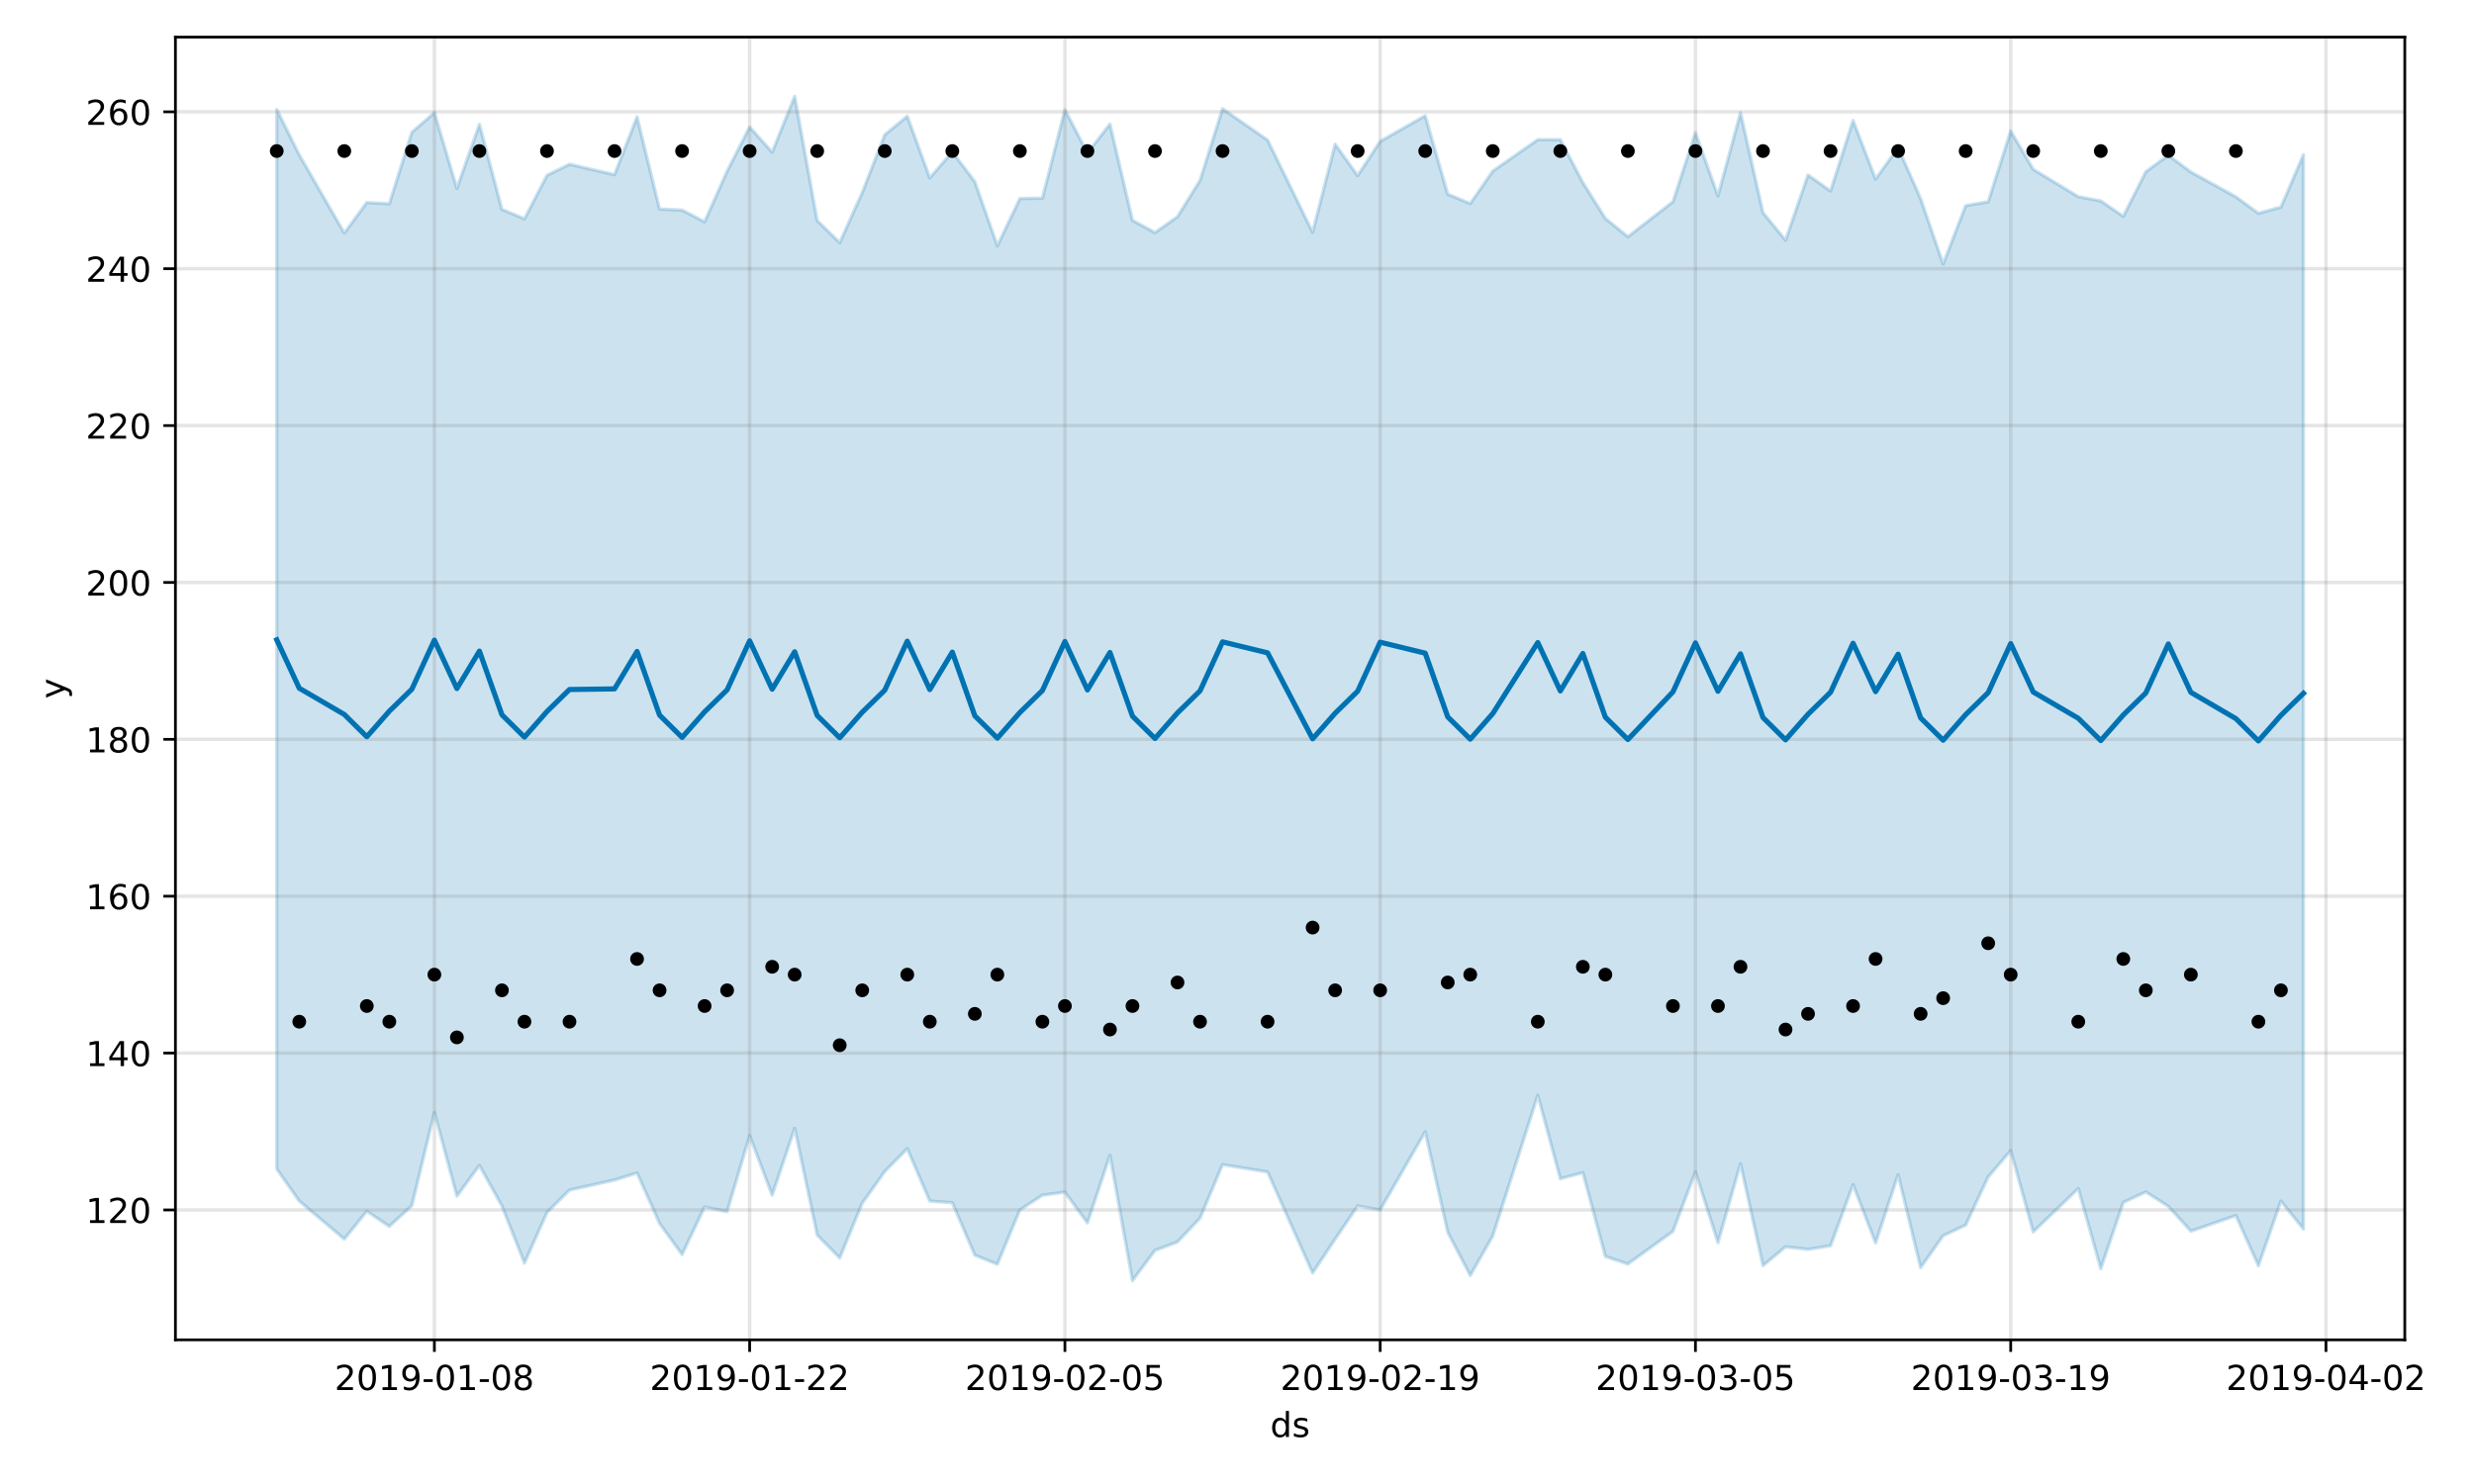 <?xml version="1.0" encoding="utf-8" standalone="no"?>
<!DOCTYPE svg PUBLIC "-//W3C//DTD SVG 1.1//EN"
  "http://www.w3.org/Graphics/SVG/1.1/DTD/svg11.dtd">
<!-- Created with matplotlib (https://matplotlib.org/) -->
<svg height="432pt" version="1.1" viewBox="0 0 720 432" width="720pt" xmlns="http://www.w3.org/2000/svg" xmlns:xlink="http://www.w3.org/1999/xlink">
 <defs>
  <style type="text/css">
*{stroke-linecap:butt;stroke-linejoin:round;}
  </style>
 </defs>
 <g id="figure_1">
  <g id="patch_1">
   <path d="M 0 432 
L 720 432 
L 720 0 
L 0 0 
z
" style="fill:#ffffff;"/>
  </g>
  <g id="axes_1">
   <g id="patch_2">
    <path d="M 51.05 390.04 
L 699.857 390.04 
L 699.857 10.8 
L 51.05 10.8 
z
" style="fill:#ffffff;"/>
   </g>
   <g id="PolyCollection_1">
    <defs>
     <path d="M 80.541 -400.155 
L 80.541 -91.692 
L 87.095 -82.371 
L 100.202 -71.296 
L 106.756 -79.396 
L 113.309 -74.99 
L 119.863 -81.025 
L 126.417 -108.125 
L 132.97 -83.786 
L 139.524 -92.738 
L 146.077 -80.924 
L 152.631 -64.301 
L 159.185 -79.024 
L 165.738 -85.548 
L 178.845 -88.483 
L 185.399 -90.553 
L 191.953 -75.836 
L 198.506 -66.805 
L 205.06 -80.639 
L 211.613 -79.283 
L 218.167 -101.383 
L 224.721 -84.082 
L 231.274 -103.525 
L 237.828 -72.465 
L 244.381 -65.803 
L 250.935 -81.739 
L 257.489 -90.953 
L 264.042 -97.593 
L 270.596 -82.359 
L 277.15 -81.872 
L 283.703 -66.606 
L 290.257 -63.974 
L 296.81 -79.768 
L 303.364 -84.068 
L 309.918 -84.952 
L 316.471 -75.994 
L 323.025 -95.663 
L 329.578 -59.198 
L 336.132 -67.99 
L 342.686 -70.461 
L 349.239 -77.367 
L 355.793 -92.965 
L 368.9 -90.832 
L 382.007 -61.423 
L 388.561 -71.28 
L 395.114 -80.934 
L 401.668 -79.779 
L 414.775 -102.529 
L 421.329 -73.267 
L 427.883 -60.702 
L 434.436 -72.197 
L 447.543 -113.146 
L 454.097 -88.86 
L 460.651 -90.64 
L 467.204 -66.258 
L 473.758 -64.042 
L 486.865 -73.528 
L 493.419 -90.854 
L 499.972 -70.256 
L 506.526 -93.211 
L 513.079 -63.55 
L 519.633 -69.042 
L 526.187 -68.304 
L 532.74 -69.347 
L 539.294 -87.105 
L 545.847 -70.162 
L 552.401 -90.022 
L 558.955 -62.975 
L 565.508 -72.277 
L 572.062 -75.361 
L 578.616 -89.387 
L 585.169 -97.049 
L 591.723 -73.379 
L 604.83 -85.998 
L 611.384 -62.682 
L 617.937 -81.976 
L 624.491 -85.008 
L 631.044 -80.825 
L 637.598 -73.595 
L 650.705 -78.145 
L 657.259 -63.541 
L 663.812 -82.32 
L 670.366 -74.224 
L 670.366 -386.976 
L 670.366 -386.976 
L 663.812 -371.718 
L 657.259 -369.903 
L 650.705 -374.712 
L 637.598 -381.926 
L 631.044 -386.81 
L 624.491 -382.008 
L 617.937 -369.024 
L 611.384 -373.513 
L 604.83 -374.757 
L 591.723 -382.71 
L 585.169 -393.873 
L 578.616 -373.282 
L 572.062 -372.136 
L 565.508 -355.167 
L 558.955 -374.194 
L 552.401 -389.001 
L 545.847 -379.882 
L 539.294 -396.937 
L 532.74 -376.385 
L 526.187 -381.057 
L 519.633 -362.085 
L 513.079 -370.101 
L 506.526 -399.207 
L 499.972 -374.964 
L 493.419 -393.397 
L 486.865 -373.255 
L 473.758 -363.106 
L 467.204 -368.414 
L 460.651 -378.858 
L 454.097 -391.35 
L 447.543 -391.349 
L 434.436 -382.198 
L 427.883 -372.738 
L 421.329 -375.49 
L 414.775 -398.311 
L 401.668 -390.856 
L 395.114 -380.868 
L 388.561 -390.027 
L 382.007 -364.399 
L 368.9 -391.233 
L 355.793 -400.335 
L 349.239 -379.494 
L 342.686 -368.928 
L 336.132 -364.283 
L 329.578 -367.857 
L 323.025 -395.894 
L 316.471 -387.436 
L 309.918 -400.071 
L 303.364 -374.315 
L 296.81 -374.198 
L 290.257 -360.457 
L 283.703 -379.109 
L 277.15 -387.785 
L 270.596 -380.229 
L 264.042 -398.181 
L 257.489 -392.762 
L 250.935 -375.936 
L 244.381 -361.363 
L 237.828 -367.794 
L 231.274 -403.962 
L 224.721 -387.699 
L 218.167 -395.039 
L 211.613 -382.169 
L 205.06 -367.438 
L 198.506 -370.844 
L 191.953 -371.142 
L 185.399 -397.966 
L 178.845 -381.154 
L 165.738 -384.191 
L 159.185 -380.957 
L 152.631 -368.305 
L 146.077 -371.068 
L 139.524 -395.801 
L 132.97 -377.167 
L 126.417 -399.209 
L 119.863 -393.512 
L 113.309 -372.699 
L 106.756 -373.049 
L 100.202 -364.171 
L 87.095 -386.906 
L 80.541 -400.155 
z
" id="m9175dd6dd3" style="stroke:#0072b2;stroke-opacity:0.2;"/>
    </defs>
    <g clip-path="url(#p2c53935490)">
     <use style="fill:#0072b2;fill-opacity:0.2;stroke:#0072b2;stroke-opacity:0.2;" x="0" xlink:href="#m9175dd6dd3" y="432"/>
    </g>
   </g>
   <g id="matplotlib.axis_1">
    <g id="xtick_1">
     <g id="line2d_1">
      <path clip-path="url(#p2c53935490)" d="M 126.417 390.04 
L 126.417 10.8 
" style="fill:none;stroke:#808080;stroke-linecap:square;stroke-opacity:0.2;"/>
     </g>
     <g id="line2d_2">
      <defs>
       <path d="M 0 0 
L 0 3.5 
" id="m6c2c5332e1" style="stroke:#000000;stroke-width:0.8;"/>
      </defs>
      <g>
       <use style="stroke:#000000;stroke-width:0.8;" x="126.417" xlink:href="#m6c2c5332e1" y="390.04"/>
      </g>
     </g>
     <g id="text_1">
      <!-- 2019-01-08 -->
      <defs>
       <path d="M 19.188 8.297 
L 53.609 8.297 
L 53.609 0 
L 7.328 0 
L 7.328 8.297 
Q 12.938 14.109 22.625 23.891 
Q 32.328 33.688 34.812 36.531 
Q 39.547 41.844 41.422 45.531 
Q 43.312 49.219 43.312 52.781 
Q 43.312 58.594 39.234 62.25 
Q 35.156 65.922 28.609 65.922 
Q 23.969 65.922 18.812 64.312 
Q 13.672 62.703 7.812 59.422 
L 7.812 69.391 
Q 13.766 71.781 18.938 73 
Q 24.125 74.219 28.422 74.219 
Q 39.75 74.219 46.484 68.547 
Q 53.219 62.891 53.219 53.422 
Q 53.219 48.922 51.531 44.891 
Q 49.859 40.875 45.406 35.406 
Q 44.188 33.984 37.641 27.219 
Q 31.109 20.453 19.188 8.297 
z
" id="DejaVuSans-50"/>
       <path d="M 31.781 66.406 
Q 24.172 66.406 20.328 58.906 
Q 16.5 51.422 16.5 36.375 
Q 16.5 21.391 20.328 13.891 
Q 24.172 6.391 31.781 6.391 
Q 39.453 6.391 43.281 13.891 
Q 47.125 21.391 47.125 36.375 
Q 47.125 51.422 43.281 58.906 
Q 39.453 66.406 31.781 66.406 
z
M 31.781 74.219 
Q 44.047 74.219 50.516 64.516 
Q 56.984 54.828 56.984 36.375 
Q 56.984 17.969 50.516 8.266 
Q 44.047 -1.422 31.781 -1.422 
Q 19.531 -1.422 13.062 8.266 
Q 6.594 17.969 6.594 36.375 
Q 6.594 54.828 13.062 64.516 
Q 19.531 74.219 31.781 74.219 
z
" id="DejaVuSans-48"/>
       <path d="M 12.406 8.297 
L 28.516 8.297 
L 28.516 63.922 
L 10.984 60.406 
L 10.984 69.391 
L 28.422 72.906 
L 38.281 72.906 
L 38.281 8.297 
L 54.391 8.297 
L 54.391 0 
L 12.406 0 
z
" id="DejaVuSans-49"/>
       <path d="M 10.984 1.516 
L 10.984 10.5 
Q 14.703 8.734 18.5 7.812 
Q 22.312 6.891 25.984 6.891 
Q 35.75 6.891 40.891 13.453 
Q 46.047 20.016 46.781 33.406 
Q 43.953 29.203 39.594 26.953 
Q 35.25 24.703 29.984 24.703 
Q 19.047 24.703 12.672 31.312 
Q 6.297 37.938 6.297 49.422 
Q 6.297 60.641 12.938 67.422 
Q 19.578 74.219 30.609 74.219 
Q 43.266 74.219 49.922 64.516 
Q 56.594 54.828 56.594 36.375 
Q 56.594 19.141 48.406 8.859 
Q 40.234 -1.422 26.422 -1.422 
Q 22.703 -1.422 18.891 -0.688 
Q 15.094 0.047 10.984 1.516 
z
M 30.609 32.422 
Q 37.25 32.422 41.125 36.953 
Q 45.016 41.5 45.016 49.422 
Q 45.016 57.281 41.125 61.844 
Q 37.25 66.406 30.609 66.406 
Q 23.969 66.406 20.094 61.844 
Q 16.219 57.281 16.219 49.422 
Q 16.219 41.5 20.094 36.953 
Q 23.969 32.422 30.609 32.422 
z
" id="DejaVuSans-57"/>
       <path d="M 4.891 31.391 
L 31.203 31.391 
L 31.203 23.391 
L 4.891 23.391 
z
" id="DejaVuSans-45"/>
       <path d="M 31.781 34.625 
Q 24.75 34.625 20.719 30.859 
Q 16.703 27.094 16.703 20.516 
Q 16.703 13.922 20.719 10.156 
Q 24.75 6.391 31.781 6.391 
Q 38.812 6.391 42.859 10.172 
Q 46.922 13.969 46.922 20.516 
Q 46.922 27.094 42.891 30.859 
Q 38.875 34.625 31.781 34.625 
z
M 21.922 38.812 
Q 15.578 40.375 12.031 44.719 
Q 8.5 49.078 8.5 55.328 
Q 8.5 64.062 14.719 69.141 
Q 20.953 74.219 31.781 74.219 
Q 42.672 74.219 48.875 69.141 
Q 55.078 64.062 55.078 55.328 
Q 55.078 49.078 51.531 44.719 
Q 48 40.375 41.703 38.812 
Q 48.828 37.156 52.797 32.312 
Q 56.781 27.484 56.781 20.516 
Q 56.781 9.906 50.312 4.234 
Q 43.844 -1.422 31.781 -1.422 
Q 19.734 -1.422 13.25 4.234 
Q 6.781 9.906 6.781 20.516 
Q 6.781 27.484 10.781 32.312 
Q 14.797 37.156 21.922 38.812 
z
M 18.312 54.391 
Q 18.312 48.734 21.844 45.562 
Q 25.391 42.391 31.781 42.391 
Q 38.141 42.391 41.719 45.562 
Q 45.312 48.734 45.312 54.391 
Q 45.312 60.062 41.719 63.234 
Q 38.141 66.406 31.781 66.406 
Q 25.391 66.406 21.844 63.234 
Q 18.312 60.062 18.312 54.391 
z
" id="DejaVuSans-56"/>
      </defs>
      <g transform="translate(97.359 404.638)scale(0.1 -0.1)">
       <use xlink:href="#DejaVuSans-50"/>
       <use x="63.623" xlink:href="#DejaVuSans-48"/>
       <use x="127.246" xlink:href="#DejaVuSans-49"/>
       <use x="190.869" xlink:href="#DejaVuSans-57"/>
       <use x="254.492" xlink:href="#DejaVuSans-45"/>
       <use x="290.576" xlink:href="#DejaVuSans-48"/>
       <use x="354.199" xlink:href="#DejaVuSans-49"/>
       <use x="417.822" xlink:href="#DejaVuSans-45"/>
       <use x="453.906" xlink:href="#DejaVuSans-48"/>
       <use x="517.529" xlink:href="#DejaVuSans-56"/>
      </g>
     </g>
    </g>
    <g id="xtick_2">
     <g id="line2d_3">
      <path clip-path="url(#p2c53935490)" d="M 218.167 390.04 
L 218.167 10.8 
" style="fill:none;stroke:#808080;stroke-linecap:square;stroke-opacity:0.2;"/>
     </g>
     <g id="line2d_4">
      <g>
       <use style="stroke:#000000;stroke-width:0.8;" x="218.167" xlink:href="#m6c2c5332e1" y="390.04"/>
      </g>
     </g>
     <g id="text_2">
      <!-- 2019-01-22 -->
      <g transform="translate(189.109 404.638)scale(0.1 -0.1)">
       <use xlink:href="#DejaVuSans-50"/>
       <use x="63.623" xlink:href="#DejaVuSans-48"/>
       <use x="127.246" xlink:href="#DejaVuSans-49"/>
       <use x="190.869" xlink:href="#DejaVuSans-57"/>
       <use x="254.492" xlink:href="#DejaVuSans-45"/>
       <use x="290.576" xlink:href="#DejaVuSans-48"/>
       <use x="354.199" xlink:href="#DejaVuSans-49"/>
       <use x="417.822" xlink:href="#DejaVuSans-45"/>
       <use x="453.906" xlink:href="#DejaVuSans-50"/>
       <use x="517.529" xlink:href="#DejaVuSans-50"/>
      </g>
     </g>
    </g>
    <g id="xtick_3">
     <g id="line2d_5">
      <path clip-path="url(#p2c53935490)" d="M 309.918 390.04 
L 309.918 10.8 
" style="fill:none;stroke:#808080;stroke-linecap:square;stroke-opacity:0.2;"/>
     </g>
     <g id="line2d_6">
      <g>
       <use style="stroke:#000000;stroke-width:0.8;" x="309.918" xlink:href="#m6c2c5332e1" y="390.04"/>
      </g>
     </g>
     <g id="text_3">
      <!-- 2019-02-05 -->
      <defs>
       <path d="M 10.797 72.906 
L 49.516 72.906 
L 49.516 64.594 
L 19.828 64.594 
L 19.828 46.734 
Q 21.969 47.469 24.109 47.828 
Q 26.266 48.188 28.422 48.188 
Q 40.625 48.188 47.75 41.5 
Q 54.891 34.812 54.891 23.391 
Q 54.891 11.625 47.562 5.094 
Q 40.234 -1.422 26.906 -1.422 
Q 22.312 -1.422 17.547 -0.641 
Q 12.797 0.141 7.719 1.703 
L 7.719 11.625 
Q 12.109 9.234 16.797 8.062 
Q 21.484 6.891 26.703 6.891 
Q 35.156 6.891 40.078 11.328 
Q 45.016 15.766 45.016 23.391 
Q 45.016 31 40.078 35.438 
Q 35.156 39.891 26.703 39.891 
Q 22.75 39.891 18.812 39.016 
Q 14.891 38.141 10.797 36.281 
z
" id="DejaVuSans-53"/>
      </defs>
      <g transform="translate(280.86 404.638)scale(0.1 -0.1)">
       <use xlink:href="#DejaVuSans-50"/>
       <use x="63.623" xlink:href="#DejaVuSans-48"/>
       <use x="127.246" xlink:href="#DejaVuSans-49"/>
       <use x="190.869" xlink:href="#DejaVuSans-57"/>
       <use x="254.492" xlink:href="#DejaVuSans-45"/>
       <use x="290.576" xlink:href="#DejaVuSans-48"/>
       <use x="354.199" xlink:href="#DejaVuSans-50"/>
       <use x="417.822" xlink:href="#DejaVuSans-45"/>
       <use x="453.906" xlink:href="#DejaVuSans-48"/>
       <use x="517.529" xlink:href="#DejaVuSans-53"/>
      </g>
     </g>
    </g>
    <g id="xtick_4">
     <g id="line2d_7">
      <path clip-path="url(#p2c53935490)" d="M 401.668 390.04 
L 401.668 10.8 
" style="fill:none;stroke:#808080;stroke-linecap:square;stroke-opacity:0.2;"/>
     </g>
     <g id="line2d_8">
      <g>
       <use style="stroke:#000000;stroke-width:0.8;" x="401.668" xlink:href="#m6c2c5332e1" y="390.04"/>
      </g>
     </g>
     <g id="text_4">
      <!-- 2019-02-19 -->
      <g transform="translate(372.61 404.638)scale(0.1 -0.1)">
       <use xlink:href="#DejaVuSans-50"/>
       <use x="63.623" xlink:href="#DejaVuSans-48"/>
       <use x="127.246" xlink:href="#DejaVuSans-49"/>
       <use x="190.869" xlink:href="#DejaVuSans-57"/>
       <use x="254.492" xlink:href="#DejaVuSans-45"/>
       <use x="290.576" xlink:href="#DejaVuSans-48"/>
       <use x="354.199" xlink:href="#DejaVuSans-50"/>
       <use x="417.822" xlink:href="#DejaVuSans-45"/>
       <use x="453.906" xlink:href="#DejaVuSans-49"/>
       <use x="517.529" xlink:href="#DejaVuSans-57"/>
      </g>
     </g>
    </g>
    <g id="xtick_5">
     <g id="line2d_9">
      <path clip-path="url(#p2c53935490)" d="M 493.419 390.04 
L 493.419 10.8 
" style="fill:none;stroke:#808080;stroke-linecap:square;stroke-opacity:0.2;"/>
     </g>
     <g id="line2d_10">
      <g>
       <use style="stroke:#000000;stroke-width:0.8;" x="493.419" xlink:href="#m6c2c5332e1" y="390.04"/>
      </g>
     </g>
     <g id="text_5">
      <!-- 2019-03-05 -->
      <defs>
       <path d="M 40.578 39.312 
Q 47.656 37.797 51.625 33 
Q 55.609 28.219 55.609 21.188 
Q 55.609 10.406 48.188 4.484 
Q 40.766 -1.422 27.094 -1.422 
Q 22.516 -1.422 17.656 -0.516 
Q 12.797 0.391 7.625 2.203 
L 7.625 11.719 
Q 11.719 9.328 16.594 8.109 
Q 21.484 6.891 26.812 6.891 
Q 36.078 6.891 40.938 10.547 
Q 45.797 14.203 45.797 21.188 
Q 45.797 27.641 41.281 31.266 
Q 36.766 34.906 28.719 34.906 
L 20.219 34.906 
L 20.219 43.016 
L 29.109 43.016 
Q 36.375 43.016 40.234 45.922 
Q 44.094 48.828 44.094 54.297 
Q 44.094 59.906 40.109 62.906 
Q 36.141 65.922 28.719 65.922 
Q 24.656 65.922 20.016 65.031 
Q 15.375 64.156 9.812 62.312 
L 9.812 71.094 
Q 15.438 72.656 20.344 73.438 
Q 25.25 74.219 29.594 74.219 
Q 40.828 74.219 47.359 69.109 
Q 53.906 64.016 53.906 55.328 
Q 53.906 49.266 50.438 45.094 
Q 46.969 40.922 40.578 39.312 
z
" id="DejaVuSans-51"/>
      </defs>
      <g transform="translate(464.361 404.638)scale(0.1 -0.1)">
       <use xlink:href="#DejaVuSans-50"/>
       <use x="63.623" xlink:href="#DejaVuSans-48"/>
       <use x="127.246" xlink:href="#DejaVuSans-49"/>
       <use x="190.869" xlink:href="#DejaVuSans-57"/>
       <use x="254.492" xlink:href="#DejaVuSans-45"/>
       <use x="290.576" xlink:href="#DejaVuSans-48"/>
       <use x="354.199" xlink:href="#DejaVuSans-51"/>
       <use x="417.822" xlink:href="#DejaVuSans-45"/>
       <use x="453.906" xlink:href="#DejaVuSans-48"/>
       <use x="517.529" xlink:href="#DejaVuSans-53"/>
      </g>
     </g>
    </g>
    <g id="xtick_6">
     <g id="line2d_11">
      <path clip-path="url(#p2c53935490)" d="M 585.169 390.04 
L 585.169 10.8 
" style="fill:none;stroke:#808080;stroke-linecap:square;stroke-opacity:0.2;"/>
     </g>
     <g id="line2d_12">
      <g>
       <use style="stroke:#000000;stroke-width:0.8;" x="585.169" xlink:href="#m6c2c5332e1" y="390.04"/>
      </g>
     </g>
     <g id="text_6">
      <!-- 2019-03-19 -->
      <g transform="translate(556.111 404.638)scale(0.1 -0.1)">
       <use xlink:href="#DejaVuSans-50"/>
       <use x="63.623" xlink:href="#DejaVuSans-48"/>
       <use x="127.246" xlink:href="#DejaVuSans-49"/>
       <use x="190.869" xlink:href="#DejaVuSans-57"/>
       <use x="254.492" xlink:href="#DejaVuSans-45"/>
       <use x="290.576" xlink:href="#DejaVuSans-48"/>
       <use x="354.199" xlink:href="#DejaVuSans-51"/>
       <use x="417.822" xlink:href="#DejaVuSans-45"/>
       <use x="453.906" xlink:href="#DejaVuSans-49"/>
       <use x="517.529" xlink:href="#DejaVuSans-57"/>
      </g>
     </g>
    </g>
    <g id="xtick_7">
     <g id="line2d_13">
      <path clip-path="url(#p2c53935490)" d="M 676.92 390.04 
L 676.92 10.8 
" style="fill:none;stroke:#808080;stroke-linecap:square;stroke-opacity:0.2;"/>
     </g>
     <g id="line2d_14">
      <g>
       <use style="stroke:#000000;stroke-width:0.8;" x="676.92" xlink:href="#m6c2c5332e1" y="390.04"/>
      </g>
     </g>
     <g id="text_7">
      <!-- 2019-04-02 -->
      <defs>
       <path d="M 37.797 64.312 
L 12.891 25.391 
L 37.797 25.391 
z
M 35.203 72.906 
L 47.609 72.906 
L 47.609 25.391 
L 58.016 25.391 
L 58.016 17.188 
L 47.609 17.188 
L 47.609 0 
L 37.797 0 
L 37.797 17.188 
L 4.891 17.188 
L 4.891 26.703 
z
" id="DejaVuSans-52"/>
      </defs>
      <g transform="translate(647.862 404.638)scale(0.1 -0.1)">
       <use xlink:href="#DejaVuSans-50"/>
       <use x="63.623" xlink:href="#DejaVuSans-48"/>
       <use x="127.246" xlink:href="#DejaVuSans-49"/>
       <use x="190.869" xlink:href="#DejaVuSans-57"/>
       <use x="254.492" xlink:href="#DejaVuSans-45"/>
       <use x="290.576" xlink:href="#DejaVuSans-48"/>
       <use x="354.199" xlink:href="#DejaVuSans-52"/>
       <use x="417.822" xlink:href="#DejaVuSans-45"/>
       <use x="453.906" xlink:href="#DejaVuSans-48"/>
       <use x="517.529" xlink:href="#DejaVuSans-50"/>
      </g>
     </g>
    </g>
    <g id="text_8">
     <!-- ds -->
     <defs>
      <path d="M 45.406 46.391 
L 45.406 75.984 
L 54.391 75.984 
L 54.391 0 
L 45.406 0 
L 45.406 8.203 
Q 42.578 3.328 38.25 0.953 
Q 33.938 -1.422 27.875 -1.422 
Q 17.969 -1.422 11.734 6.484 
Q 5.516 14.406 5.516 27.297 
Q 5.516 40.188 11.734 48.094 
Q 17.969 56 27.875 56 
Q 33.938 56 38.25 53.625 
Q 42.578 51.266 45.406 46.391 
z
M 14.797 27.297 
Q 14.797 17.391 18.875 11.75 
Q 22.953 6.109 30.078 6.109 
Q 37.203 6.109 41.297 11.75 
Q 45.406 17.391 45.406 27.297 
Q 45.406 37.203 41.297 42.844 
Q 37.203 48.484 30.078 48.484 
Q 22.953 48.484 18.875 42.844 
Q 14.797 37.203 14.797 27.297 
z
" id="DejaVuSans-100"/>
      <path d="M 44.281 53.078 
L 44.281 44.578 
Q 40.484 46.531 36.375 47.5 
Q 32.281 48.484 27.875 48.484 
Q 21.188 48.484 17.844 46.438 
Q 14.5 44.391 14.5 40.281 
Q 14.5 37.156 16.891 35.375 
Q 19.281 33.594 26.516 31.984 
L 29.594 31.297 
Q 39.156 29.25 43.188 25.516 
Q 47.219 21.781 47.219 15.094 
Q 47.219 7.469 41.188 3.016 
Q 35.156 -1.422 24.609 -1.422 
Q 20.219 -1.422 15.453 -0.562 
Q 10.688 0.297 5.422 2 
L 5.422 11.281 
Q 10.406 8.688 15.234 7.391 
Q 20.062 6.109 24.812 6.109 
Q 31.156 6.109 34.562 8.281 
Q 37.984 10.453 37.984 14.406 
Q 37.984 18.062 35.516 20.016 
Q 33.062 21.969 24.703 23.781 
L 21.578 24.516 
Q 13.234 26.266 9.516 29.906 
Q 5.812 33.547 5.812 39.891 
Q 5.812 47.609 11.281 51.797 
Q 16.75 56 26.812 56 
Q 31.781 56 36.172 55.266 
Q 40.578 54.547 44.281 53.078 
z
" id="DejaVuSans-115"/>
     </defs>
     <g transform="translate(369.675 418.317)scale(0.1 -0.1)">
      <use xlink:href="#DejaVuSans-100"/>
      <use x="63.477" xlink:href="#DejaVuSans-115"/>
     </g>
    </g>
   </g>
   <g id="matplotlib.axis_2">
    <g id="ytick_1">
     <g id="line2d_15">
      <path clip-path="url(#p2c53935490)" d="M 51.05 352.221 
L 699.857 352.221 
" style="fill:none;stroke:#808080;stroke-linecap:square;stroke-opacity:0.2;"/>
     </g>
     <g id="line2d_16">
      <defs>
       <path d="M 0 0 
L -3.5 0 
" id="m65099ab745" style="stroke:#000000;stroke-width:0.8;"/>
      </defs>
      <g>
       <use style="stroke:#000000;stroke-width:0.8;" x="51.05" xlink:href="#m65099ab745" y="352.221"/>
      </g>
     </g>
     <g id="text_9">
      <!-- 120 -->
      <g transform="translate(24.962 356.02)scale(0.1 -0.1)">
       <use xlink:href="#DejaVuSans-49"/>
       <use x="63.623" xlink:href="#DejaVuSans-50"/>
       <use x="127.246" xlink:href="#DejaVuSans-48"/>
      </g>
     </g>
    </g>
    <g id="ytick_2">
     <g id="line2d_17">
      <path clip-path="url(#p2c53935490)" d="M 51.05 306.554 
L 699.857 306.554 
" style="fill:none;stroke:#808080;stroke-linecap:square;stroke-opacity:0.2;"/>
     </g>
     <g id="line2d_18">
      <g>
       <use style="stroke:#000000;stroke-width:0.8;" x="51.05" xlink:href="#m65099ab745" y="306.554"/>
      </g>
     </g>
     <g id="text_10">
      <!-- 140 -->
      <g transform="translate(24.962 310.353)scale(0.1 -0.1)">
       <use xlink:href="#DejaVuSans-49"/>
       <use x="63.623" xlink:href="#DejaVuSans-52"/>
       <use x="127.246" xlink:href="#DejaVuSans-48"/>
      </g>
     </g>
    </g>
    <g id="ytick_3">
     <g id="line2d_19">
      <path clip-path="url(#p2c53935490)" d="M 51.05 260.887 
L 699.857 260.887 
" style="fill:none;stroke:#808080;stroke-linecap:square;stroke-opacity:0.2;"/>
     </g>
     <g id="line2d_20">
      <g>
       <use style="stroke:#000000;stroke-width:0.8;" x="51.05" xlink:href="#m65099ab745" y="260.887"/>
      </g>
     </g>
     <g id="text_11">
      <!-- 160 -->
      <defs>
       <path d="M 33.016 40.375 
Q 26.375 40.375 22.484 35.828 
Q 18.609 31.297 18.609 23.391 
Q 18.609 15.531 22.484 10.953 
Q 26.375 6.391 33.016 6.391 
Q 39.656 6.391 43.531 10.953 
Q 47.406 15.531 47.406 23.391 
Q 47.406 31.297 43.531 35.828 
Q 39.656 40.375 33.016 40.375 
z
M 52.594 71.297 
L 52.594 62.312 
Q 48.875 64.062 45.094 64.984 
Q 41.312 65.922 37.594 65.922 
Q 27.828 65.922 22.672 59.328 
Q 17.531 52.734 16.797 39.406 
Q 19.672 43.656 24.016 45.922 
Q 28.375 48.188 33.594 48.188 
Q 44.578 48.188 50.953 41.516 
Q 57.328 34.859 57.328 23.391 
Q 57.328 12.156 50.688 5.359 
Q 44.047 -1.422 33.016 -1.422 
Q 20.359 -1.422 13.672 8.266 
Q 6.984 17.969 6.984 36.375 
Q 6.984 53.656 15.188 63.938 
Q 23.391 74.219 37.203 74.219 
Q 40.922 74.219 44.703 73.484 
Q 48.484 72.75 52.594 71.297 
z
" id="DejaVuSans-54"/>
      </defs>
      <g transform="translate(24.962 264.687)scale(0.1 -0.1)">
       <use xlink:href="#DejaVuSans-49"/>
       <use x="63.623" xlink:href="#DejaVuSans-54"/>
       <use x="127.246" xlink:href="#DejaVuSans-48"/>
      </g>
     </g>
    </g>
    <g id="ytick_4">
     <g id="line2d_21">
      <path clip-path="url(#p2c53935490)" d="M 51.05 215.22 
L 699.857 215.22 
" style="fill:none;stroke:#808080;stroke-linecap:square;stroke-opacity:0.2;"/>
     </g>
     <g id="line2d_22">
      <g>
       <use style="stroke:#000000;stroke-width:0.8;" x="51.05" xlink:href="#m65099ab745" y="215.22"/>
      </g>
     </g>
     <g id="text_12">
      <!-- 180 -->
      <g transform="translate(24.962 219.02)scale(0.1 -0.1)">
       <use xlink:href="#DejaVuSans-49"/>
       <use x="63.623" xlink:href="#DejaVuSans-56"/>
       <use x="127.246" xlink:href="#DejaVuSans-48"/>
      </g>
     </g>
    </g>
    <g id="ytick_5">
     <g id="line2d_23">
      <path clip-path="url(#p2c53935490)" d="M 51.05 169.554 
L 699.857 169.554 
" style="fill:none;stroke:#808080;stroke-linecap:square;stroke-opacity:0.2;"/>
     </g>
     <g id="line2d_24">
      <g>
       <use style="stroke:#000000;stroke-width:0.8;" x="51.05" xlink:href="#m65099ab745" y="169.554"/>
      </g>
     </g>
     <g id="text_13">
      <!-- 200 -->
      <g transform="translate(24.962 173.353)scale(0.1 -0.1)">
       <use xlink:href="#DejaVuSans-50"/>
       <use x="63.623" xlink:href="#DejaVuSans-48"/>
       <use x="127.246" xlink:href="#DejaVuSans-48"/>
      </g>
     </g>
    </g>
    <g id="ytick_6">
     <g id="line2d_25">
      <path clip-path="url(#p2c53935490)" d="M 51.05 123.887 
L 699.857 123.887 
" style="fill:none;stroke:#808080;stroke-linecap:square;stroke-opacity:0.2;"/>
     </g>
     <g id="line2d_26">
      <g>
       <use style="stroke:#000000;stroke-width:0.8;" x="51.05" xlink:href="#m65099ab745" y="123.887"/>
      </g>
     </g>
     <g id="text_14">
      <!-- 220 -->
      <g transform="translate(24.962 127.686)scale(0.1 -0.1)">
       <use xlink:href="#DejaVuSans-50"/>
       <use x="63.623" xlink:href="#DejaVuSans-50"/>
       <use x="127.246" xlink:href="#DejaVuSans-48"/>
      </g>
     </g>
    </g>
    <g id="ytick_7">
     <g id="line2d_27">
      <path clip-path="url(#p2c53935490)" d="M 51.05 78.22 
L 699.857 78.22 
" style="fill:none;stroke:#808080;stroke-linecap:square;stroke-opacity:0.2;"/>
     </g>
     <g id="line2d_28">
      <g>
       <use style="stroke:#000000;stroke-width:0.8;" x="51.05" xlink:href="#m65099ab745" y="78.22"/>
      </g>
     </g>
     <g id="text_15">
      <!-- 240 -->
      <g transform="translate(24.962 82.019)scale(0.1 -0.1)">
       <use xlink:href="#DejaVuSans-50"/>
       <use x="63.623" xlink:href="#DejaVuSans-52"/>
       <use x="127.246" xlink:href="#DejaVuSans-48"/>
      </g>
     </g>
    </g>
    <g id="ytick_8">
     <g id="line2d_29">
      <path clip-path="url(#p2c53935490)" d="M 51.05 32.553 
L 699.857 32.553 
" style="fill:none;stroke:#808080;stroke-linecap:square;stroke-opacity:0.2;"/>
     </g>
     <g id="line2d_30">
      <g>
       <use style="stroke:#000000;stroke-width:0.8;" x="51.05" xlink:href="#m65099ab745" y="32.553"/>
      </g>
     </g>
     <g id="text_16">
      <!-- 260 -->
      <g transform="translate(24.962 36.352)scale(0.1 -0.1)">
       <use xlink:href="#DejaVuSans-50"/>
       <use x="63.623" xlink:href="#DejaVuSans-54"/>
       <use x="127.246" xlink:href="#DejaVuSans-48"/>
      </g>
     </g>
    </g>
    <g id="text_17">
     <!-- y -->
     <defs>
      <path d="M 32.172 -5.078 
Q 28.375 -14.844 24.75 -17.812 
Q 21.141 -20.797 15.094 -20.797 
L 7.906 -20.797 
L 7.906 -13.281 
L 13.188 -13.281 
Q 16.891 -13.281 18.938 -11.516 
Q 21 -9.766 23.484 -3.219 
L 25.094 0.875 
L 2.984 54.688 
L 12.5 54.688 
L 29.594 11.922 
L 46.688 54.688 
L 56.203 54.688 
z
" id="DejaVuSans-121"/>
     </defs>
     <g transform="translate(18.883 203.379)rotate(-90)scale(0.1 -0.1)">
      <use xlink:href="#DejaVuSans-121"/>
     </g>
    </g>
   </g>
   <g id="line2d_31">
    <defs>
     <path d="M 0 1.5 
C 0.398 1.5 0.779 1.342 1.061 1.061 
C 1.342 0.779 1.5 0.398 1.5 0 
C 1.5 -0.398 1.342 -0.779 1.061 -1.061 
C 0.779 -1.342 0.398 -1.5 0 -1.5 
C -0.398 -1.5 -0.779 -1.342 -1.061 -1.061 
C -1.342 -0.779 -1.5 -0.398 -1.5 0 
C -1.5 0.398 -1.342 0.779 -1.061 1.061 
C -0.779 1.342 -0.398 1.5 0 1.5 
z
" id="m7daf65e01b" style="stroke:#000000;"/>
    </defs>
    <g clip-path="url(#p2c53935490)">
     <use style="stroke:#000000;" x="80.541" xlink:href="#m7daf65e01b" y="43.97"/>
     <use style="stroke:#000000;" x="87.095" xlink:href="#m7daf65e01b" y="297.421"/>
     <use style="stroke:#000000;" x="100.202" xlink:href="#m7daf65e01b" y="43.97"/>
     <use style="stroke:#000000;" x="106.756" xlink:href="#m7daf65e01b" y="292.854"/>
     <use style="stroke:#000000;" x="113.309" xlink:href="#m7daf65e01b" y="297.421"/>
     <use style="stroke:#000000;" x="119.863" xlink:href="#m7daf65e01b" y="43.97"/>
     <use style="stroke:#000000;" x="126.417" xlink:href="#m7daf65e01b" y="283.721"/>
     <use style="stroke:#000000;" x="132.97" xlink:href="#m7daf65e01b" y="301.987"/>
     <use style="stroke:#000000;" x="139.524" xlink:href="#m7daf65e01b" y="43.97"/>
     <use style="stroke:#000000;" x="146.077" xlink:href="#m7daf65e01b" y="288.287"/>
     <use style="stroke:#000000;" x="152.631" xlink:href="#m7daf65e01b" y="297.421"/>
     <use style="stroke:#000000;" x="159.185" xlink:href="#m7daf65e01b" y="43.97"/>
     <use style="stroke:#000000;" x="165.738" xlink:href="#m7daf65e01b" y="297.421"/>
     <use style="stroke:#000000;" x="178.845" xlink:href="#m7daf65e01b" y="43.97"/>
     <use style="stroke:#000000;" x="185.399" xlink:href="#m7daf65e01b" y="279.154"/>
     <use style="stroke:#000000;" x="191.953" xlink:href="#m7daf65e01b" y="288.287"/>
     <use style="stroke:#000000;" x="198.506" xlink:href="#m7daf65e01b" y="43.97"/>
     <use style="stroke:#000000;" x="205.06" xlink:href="#m7daf65e01b" y="292.854"/>
     <use style="stroke:#000000;" x="211.613" xlink:href="#m7daf65e01b" y="288.287"/>
     <use style="stroke:#000000;" x="218.167" xlink:href="#m7daf65e01b" y="43.97"/>
     <use style="stroke:#000000;" x="224.721" xlink:href="#m7daf65e01b" y="281.437"/>
     <use style="stroke:#000000;" x="231.274" xlink:href="#m7daf65e01b" y="283.721"/>
     <use style="stroke:#000000;" x="237.828" xlink:href="#m7daf65e01b" y="43.97"/>
     <use style="stroke:#000000;" x="244.381" xlink:href="#m7daf65e01b" y="304.271"/>
     <use style="stroke:#000000;" x="250.935" xlink:href="#m7daf65e01b" y="288.287"/>
     <use style="stroke:#000000;" x="257.489" xlink:href="#m7daf65e01b" y="43.97"/>
     <use style="stroke:#000000;" x="264.042" xlink:href="#m7daf65e01b" y="283.721"/>
     <use style="stroke:#000000;" x="270.596" xlink:href="#m7daf65e01b" y="297.421"/>
     <use style="stroke:#000000;" x="277.15" xlink:href="#m7daf65e01b" y="43.97"/>
     <use style="stroke:#000000;" x="283.703" xlink:href="#m7daf65e01b" y="295.137"/>
     <use style="stroke:#000000;" x="290.257" xlink:href="#m7daf65e01b" y="283.721"/>
     <use style="stroke:#000000;" x="296.81" xlink:href="#m7daf65e01b" y="43.97"/>
     <use style="stroke:#000000;" x="303.364" xlink:href="#m7daf65e01b" y="297.421"/>
     <use style="stroke:#000000;" x="309.918" xlink:href="#m7daf65e01b" y="292.854"/>
     <use style="stroke:#000000;" x="316.471" xlink:href="#m7daf65e01b" y="43.97"/>
     <use style="stroke:#000000;" x="323.025" xlink:href="#m7daf65e01b" y="299.704"/>
     <use style="stroke:#000000;" x="329.578" xlink:href="#m7daf65e01b" y="292.854"/>
     <use style="stroke:#000000;" x="336.132" xlink:href="#m7daf65e01b" y="43.97"/>
     <use style="stroke:#000000;" x="342.686" xlink:href="#m7daf65e01b" y="286.004"/>
     <use style="stroke:#000000;" x="349.239" xlink:href="#m7daf65e01b" y="297.421"/>
     <use style="stroke:#000000;" x="355.793" xlink:href="#m7daf65e01b" y="43.97"/>
     <use style="stroke:#000000;" x="368.9" xlink:href="#m7daf65e01b" y="297.421"/>
     <use style="stroke:#000000;" x="382.007" xlink:href="#m7daf65e01b" y="270.021"/>
     <use style="stroke:#000000;" x="388.561" xlink:href="#m7daf65e01b" y="288.287"/>
     <use style="stroke:#000000;" x="395.114" xlink:href="#m7daf65e01b" y="43.97"/>
     <use style="stroke:#000000;" x="401.668" xlink:href="#m7daf65e01b" y="288.287"/>
     <use style="stroke:#000000;" x="414.775" xlink:href="#m7daf65e01b" y="43.97"/>
     <use style="stroke:#000000;" x="421.329" xlink:href="#m7daf65e01b" y="286.004"/>
     <use style="stroke:#000000;" x="427.883" xlink:href="#m7daf65e01b" y="283.721"/>
     <use style="stroke:#000000;" x="434.436" xlink:href="#m7daf65e01b" y="43.97"/>
     <use style="stroke:#000000;" x="447.543" xlink:href="#m7daf65e01b" y="297.421"/>
     <use style="stroke:#000000;" x="454.097" xlink:href="#m7daf65e01b" y="43.97"/>
     <use style="stroke:#000000;" x="460.651" xlink:href="#m7daf65e01b" y="281.437"/>
     <use style="stroke:#000000;" x="467.204" xlink:href="#m7daf65e01b" y="283.721"/>
     <use style="stroke:#000000;" x="473.758" xlink:href="#m7daf65e01b" y="43.97"/>
     <use style="stroke:#000000;" x="486.865" xlink:href="#m7daf65e01b" y="292.854"/>
     <use style="stroke:#000000;" x="493.419" xlink:href="#m7daf65e01b" y="43.97"/>
     <use style="stroke:#000000;" x="499.972" xlink:href="#m7daf65e01b" y="292.854"/>
     <use style="stroke:#000000;" x="506.526" xlink:href="#m7daf65e01b" y="281.437"/>
     <use style="stroke:#000000;" x="513.079" xlink:href="#m7daf65e01b" y="43.97"/>
     <use style="stroke:#000000;" x="519.633" xlink:href="#m7daf65e01b" y="299.704"/>
     <use style="stroke:#000000;" x="526.187" xlink:href="#m7daf65e01b" y="295.137"/>
     <use style="stroke:#000000;" x="532.74" xlink:href="#m7daf65e01b" y="43.97"/>
     <use style="stroke:#000000;" x="539.294" xlink:href="#m7daf65e01b" y="292.854"/>
     <use style="stroke:#000000;" x="545.847" xlink:href="#m7daf65e01b" y="279.154"/>
     <use style="stroke:#000000;" x="552.401" xlink:href="#m7daf65e01b" y="43.97"/>
     <use style="stroke:#000000;" x="558.955" xlink:href="#m7daf65e01b" y="295.137"/>
     <use style="stroke:#000000;" x="565.508" xlink:href="#m7daf65e01b" y="290.571"/>
     <use style="stroke:#000000;" x="572.062" xlink:href="#m7daf65e01b" y="43.97"/>
     <use style="stroke:#000000;" x="578.616" xlink:href="#m7daf65e01b" y="274.587"/>
     <use style="stroke:#000000;" x="585.169" xlink:href="#m7daf65e01b" y="283.721"/>
     <use style="stroke:#000000;" x="591.723" xlink:href="#m7daf65e01b" y="43.97"/>
     <use style="stroke:#000000;" x="604.83" xlink:href="#m7daf65e01b" y="297.421"/>
     <use style="stroke:#000000;" x="611.384" xlink:href="#m7daf65e01b" y="43.97"/>
     <use style="stroke:#000000;" x="617.937" xlink:href="#m7daf65e01b" y="279.154"/>
     <use style="stroke:#000000;" x="624.491" xlink:href="#m7daf65e01b" y="288.287"/>
     <use style="stroke:#000000;" x="631.044" xlink:href="#m7daf65e01b" y="43.97"/>
     <use style="stroke:#000000;" x="637.598" xlink:href="#m7daf65e01b" y="283.721"/>
     <use style="stroke:#000000;" x="650.705" xlink:href="#m7daf65e01b" y="43.97"/>
     <use style="stroke:#000000;" x="657.259" xlink:href="#m7daf65e01b" y="297.421"/>
     <use style="stroke:#000000;" x="663.812" xlink:href="#m7daf65e01b" y="288.287"/>
    </g>
   </g>
   <g id="line2d_32">
    <path clip-path="url(#p2c53935490)" d="M 80.541 186.25 
L 87.095 200.342 
L 100.202 207.984 
L 106.756 214.475 
L 113.309 207.019 
L 119.863 200.619 
L 126.417 186.35 
L 132.97 200.441 
L 139.524 189.539 
L 146.077 208.084 
L 152.631 214.575 
L 159.185 207.119 
L 165.738 200.719 
L 178.845 200.541 
L 185.399 189.639 
L 191.953 208.184 
L 198.506 214.675 
L 205.06 207.219 
L 211.613 200.818 
L 218.167 186.55 
L 224.721 200.641 
L 231.274 189.739 
L 237.828 208.283 
L 244.381 214.775 
L 250.935 207.319 
L 257.489 200.918 
L 264.042 186.65 
L 270.596 200.741 
L 277.15 189.839 
L 283.703 208.383 
L 290.257 214.875 
L 296.81 207.419 
L 303.364 201.018 
L 309.918 186.75 
L 316.471 200.841 
L 323.025 189.939 
L 329.578 208.483 
L 336.132 214.975 
L 342.686 207.519 
L 349.239 201.118 
L 355.793 186.849 
L 368.9 190.039 
L 382.007 215.075 
L 388.561 207.619 
L 395.114 201.218 
L 401.668 186.949 
L 414.775 190.138 
L 421.329 208.683 
L 427.883 215.174 
L 434.436 207.718 
L 447.543 187.049 
L 454.097 201.14 
L 460.651 190.238 
L 467.204 208.783 
L 473.758 215.274 
L 486.865 201.418 
L 493.419 187.149 
L 499.972 201.24 
L 506.526 190.338 
L 513.079 208.882 
L 519.633 215.374 
L 526.187 207.918 
L 532.74 201.517 
L 539.294 187.249 
L 545.847 201.341 
L 552.401 190.439 
L 558.955 208.984 
L 565.508 215.477 
L 572.062 208.021 
L 578.616 201.621 
L 585.169 187.353 
L 591.723 201.445 
L 604.83 209.089 
L 611.384 215.581 
L 617.937 208.125 
L 624.491 201.725 
L 631.044 187.458 
L 637.598 201.549 
L 650.705 209.193 
L 657.259 215.685 
L 663.812 208.23 
L 670.366 201.83 
" style="fill:none;stroke:#0072b2;stroke-linecap:square;stroke-width:1.5;"/>
   </g>
   <g id="patch_3">
    <path d="M 51.05 390.04 
L 51.05 10.8 
" style="fill:none;stroke:#000000;stroke-linecap:square;stroke-linejoin:miter;stroke-width:0.8;"/>
   </g>
   <g id="patch_4">
    <path d="M 699.857 390.04 
L 699.857 10.8 
" style="fill:none;stroke:#000000;stroke-linecap:square;stroke-linejoin:miter;stroke-width:0.8;"/>
   </g>
   <g id="patch_5">
    <path d="M 51.05 390.04 
L 699.857 390.04 
" style="fill:none;stroke:#000000;stroke-linecap:square;stroke-linejoin:miter;stroke-width:0.8;"/>
   </g>
   <g id="patch_6">
    <path d="M 51.05 10.8 
L 699.857 10.8 
" style="fill:none;stroke:#000000;stroke-linecap:square;stroke-linejoin:miter;stroke-width:0.8;"/>
   </g>
  </g>
 </g>
 <defs>
  <clipPath id="p2c53935490">
   <rect height="379.24" width="648.807" x="51.05" y="10.8"/>
  </clipPath>
 </defs>
</svg>
